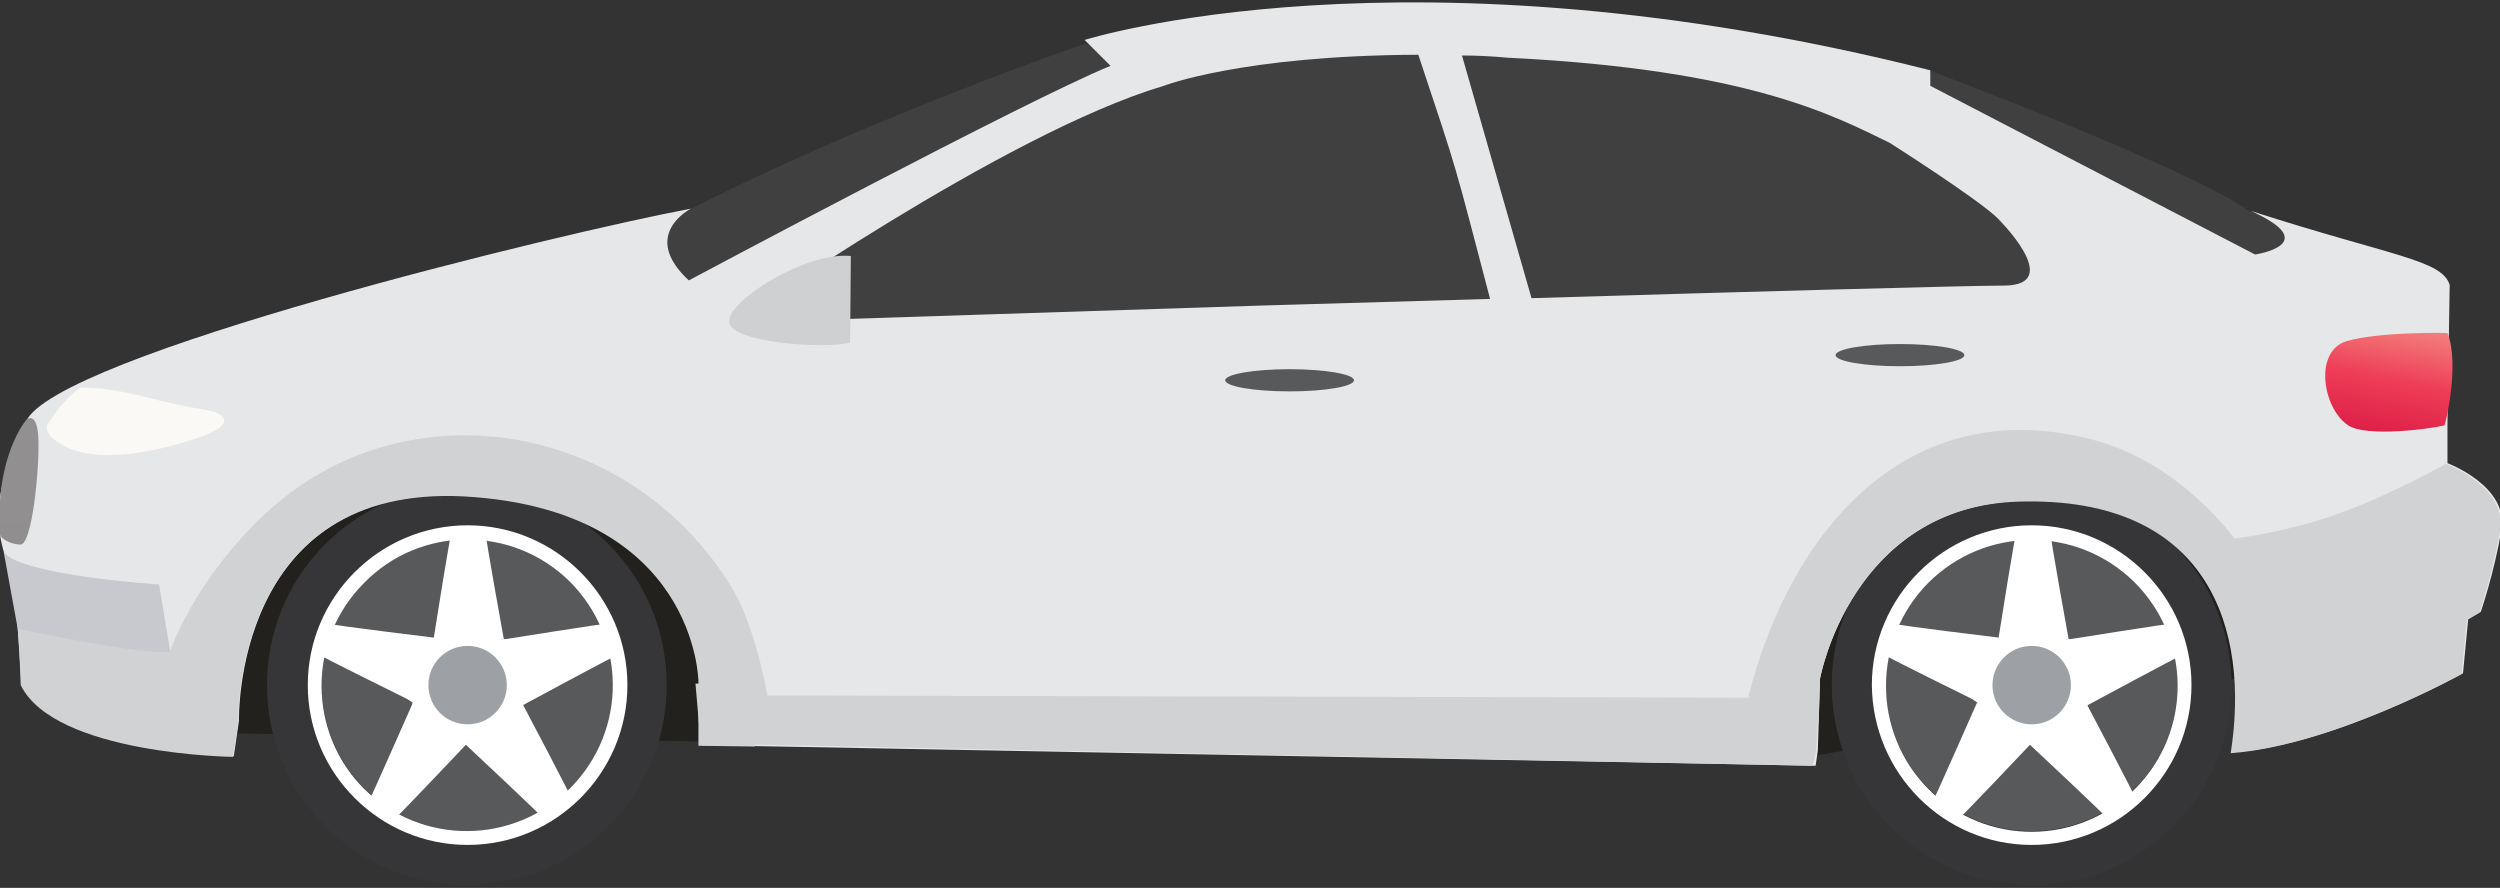 <?xml version="1.0" encoding="utf-8"?>
<!-- Generator: Adobe Illustrator 21.1.0, SVG Export Plug-In . SVG Version: 6.00 Build 0)  -->
<svg version="1.1" id="Layer_1" xmlns="http://www.w3.org/2000/svg" xmlns:xlink="http://www.w3.org/1999/xlink" x="0px" y="0px"
	 viewBox="0 0 337.9 120" style="enable-background:new 0 0 337.9 120;" xml:space="preserve">
<rect x="0" y="0" width="337.9" height="120" fill="#333333" stroke="none"/>
<style type="text/css">
	.st0{fill-rule:evenodd;clip-rule:evenodd;fill:#23211E;}
	.st1{fill-rule:evenodd;clip-rule:evenodd;fill:#404041;}
	.st2{fill-rule:evenodd;clip-rule:evenodd;fill:#58595B;}
	.st3{fill-rule:evenodd;clip-rule:evenodd;fill:#FFFFFF;}
	.st4{fill-rule:evenodd;clip-rule:evenodd;fill:#363638;}
	.st5{fill-rule:evenodd;clip-rule:evenodd;fill:#9DA0A5;}
	.st6{fill-rule:evenodd;clip-rule:evenodd;fill:#E6E7E8;}
	.st7{fill-rule:evenodd;clip-rule:evenodd;fill:#D0D2D3;}
	.st8{fill-rule:evenodd;clip-rule:evenodd;fill:#C7C9CE;}
	.st9{fill-rule:evenodd;clip-rule:evenodd;fill:#FBF9F6;}
	.st10{fill-rule:evenodd;clip-rule:evenodd;fill:url(#SVGID_1_);}
	.st11{fill-rule:evenodd;clip-rule:evenodd;fill:#CED0D1;}
	.st12{fill-rule:evenodd;clip-rule:evenodd;fill:url(#SVGID_2_);}
</style>
<g>
	<polygon class="st0" points="41.3,50.4 17.8,68.9 20.5,87.9 30.6,99.1 93.3,100.2 246.1,102 298.2,92.7 305.1,90.9 291.3,57 
		246.6,45.1 	"/>
	<path class="st1" d="M146.7,5.9c-0.1,0-30.3,10.4-54.6,23c0,0-8,6.1-5.9,10.5l7.6,5.5l63.5-33.3l-5.8-4.3L146.7,5.9z"/>
	<path class="st1" d="M261,9.6c0,0,34.9,13.1,43.1,19l7.9,2.5l1.4,4.6l-7,5.1L259.6,14L261,9.6z"/>
	<g>
		
			<ellipse transform="matrix(1 -4.979489e-03 4.979489e-03 1 -0.461 0.316)" class="st2" cx="63.3" cy="92.8" rx="20.6" ry="20.6"/>
		<polygon class="st3" points="63.2,72.3 67.7,86.4 82.5,86.3 70.5,95 75.1,109 63.2,100.3 51.2,109 55.8,95 43.9,86.3 58.6,86.4 		
			"/>
		<path class="st4" d="M44.1,111.8c10.6,10.5,27.7,10.4,38.2-0.2c10.5-10.6,10.4-27.7-0.2-38.2C71.6,62.9,54.5,63,43.9,73.6
			C33.4,84.2,33.5,101.3,44.1,111.8L44.1,111.8z M77.2,106.5L77.2,106.5c-7.7,7.7-20.1,7.8-27.9,0.1c-7.7-7.7-7.8-20.1-0.1-27.9
			C56.8,71,69.3,71,77,78.6C84.8,86.3,84.8,98.7,77.2,106.5z"/>
		<ellipse transform="matrix(1 -4.926513e-03 4.926513e-03 1 -0.456 0.312)" class="st5" cx="63.2" cy="92.6" rx="5.3" ry="5.3"/>
		<path class="st3" d="M49.2,78.8C56.8,71,69.3,71,77,78.6c7.7,7.7,7.8,20.1,0.1,27.9c-7.7,7.7-20.1,7.8-27.9,0.1
			C41.6,99,41.5,86.5,49.2,78.8L49.2,78.8z M63.2,114.2c11.9,0,21.6-9.7,21.6-21.6c0-11.9-9.7-21.6-21.6-21.6
			c-11.9,0-21.6,9.7-21.6,21.6C41.6,104.5,51.3,114.2,63.2,114.2z"/>
		<path class="st3" d="M61.1,71.7c-0.1-0.6-2.5,14.7-2.5,14.7l9.5,0c0,0-2.6-14.3-2.5-14.7C65.7,71.2,61.1,71.7,61.1,71.7z"/>
		<path class="st3" d="M43.2,88.5C42.7,88.4,56.1,95,56.1,95l2.7-8.8c0,0-14-1.7-14.4-1.9C44,84.2,43.2,88.5,43.2,88.5z"/>
		<path class="st3" d="M53.5,110.5c-0.3,0.5,10-10.4,10-10.4l-7.7-5.1c0,0-5.7,12.9-5.9,13.2C49.6,108.5,53.5,110.5,53.5,110.5z"/>
		<path class="st3" d="M77.3,108.1c0.4,0.4-6.8-13.2-6.8-13.2l-7.6,5.7c0,0,10.6,9.9,10.8,10.3C74,111.2,77.3,108.1,77.3,108.1z"/>
		<path class="st3" d="M82.1,84.3c0.5-0.2-14.5,2.2-14.5,2.2l2.9,8.9c0,0,12.6-6.8,13-6.9C84,88.4,82.1,84.3,82.1,84.3z"/>
	</g>
	<g>
		
			<ellipse transform="matrix(1 -4.994367e-03 4.994367e-03 1 -0.46 1.373)" class="st2" cx="274.8" cy="92.8" rx="20.6" ry="20.6"/>
		<polygon class="st3" points="274.6,72.3 279.2,86.4 293.9,86.3 282,95 286.6,109 274.6,100.3 262.7,109 267.3,95 255.3,86.3 
			270.1,86.4 		"/>
		<path class="st4" d="M255.6,111.8c10.6,10.5,27.7,10.4,38.2-0.2c10.5-10.6,10.4-27.7-0.2-38.2C283,62.9,265.9,63,255.4,73.6
			C244.9,84.2,245,101.3,255.6,111.8L255.6,111.8z M288.6,106.5L288.6,106.5c-7.7,7.7-20.1,7.8-27.9,0.1c-7.7-7.7-7.8-20.1-0.1-27.9
			c7.7-7.7,20.1-7.8,27.9-0.1C296.2,86.3,296.3,98.7,288.6,106.5z"/>
		
			<ellipse transform="matrix(1 -4.945389e-03 4.945389e-03 1 -0.455 1.359)" class="st5" cx="274.6" cy="92.6" rx="5.3" ry="5.3"/>
		<path class="st3" d="M260.6,78.8c7.7-7.7,20.1-7.8,27.9-0.1c7.7,7.7,7.8,20.1,0.1,27.9c-7.7,7.7-20.1,7.8-27.9,0.1
			C253,99,253,86.5,260.6,78.8L260.6,78.8z M274.6,114.2c11.9,0,21.6-9.7,21.6-21.6c0-11.9-9.7-21.6-21.6-21.6
			c-11.9,0-21.6,9.7-21.6,21.6C253.1,104.5,262.7,114.2,274.6,114.2z"/>
		<path class="st3" d="M272.6,71.7c-0.1-0.6-2.5,14.7-2.5,14.7l9.5,0c0,0-2.6-14.3-2.5-14.7C277.1,71.2,272.6,71.7,272.6,71.7z"/>
		<path class="st3" d="M254.7,88.5c-0.5-0.1,12.9,6.5,12.9,6.5l2.7-8.8c0,0-14-1.7-14.4-1.9C255.5,84.2,254.7,88.5,254.7,88.5z"/>
		<path class="st3" d="M264.9,110.5c-0.3,0.5,10-10.4,10-10.4l-7.7-5.1c0,0-5.7,12.9-5.9,13.2C261,108.5,264.9,110.5,264.9,110.5z"
			/>
		<path class="st3" d="M288.7,108.1c0.4,0.4-6.8-13.2-6.8-13.2l-7.6,5.7c0,0,10.6,9.9,10.8,10.3
			C285.4,111.2,288.7,108.1,288.7,108.1z"/>
		<path class="st3" d="M293.6,84.3c0.5-0.2-14.5,2.2-14.5,2.2l2.9,8.9c0,0,12.6-6.8,13-6.9C295.4,88.4,293.6,84.3,293.6,84.3z"/>
	</g>
	<path class="st6" d="M0.8,75.5C-1.7,68.2,1,62.9,3.5,57c3.8-8.9,72.7-25.6,89.9-28.8c0,0-7,3.5-0.3,9.7c0,0,45.9-24.5,57-29
		l-3.5-3.5c0,0,43.5-13.8,114.3,4.1v2.1l43.9,22.8c0,0,9.4-1.4-0.6-5.9c19.3,6.2,25.8,6.6,26.9,10l-0.3,18.6v5.5c0,0,8.3,3.1,7.3,9
		c-1,5.9-2.8,11.1-2.8,11.1l-1.7,1l-0.7,7.3c0,0-17.4,9.7-31.2,10.7c3.7-17.5-2.7-34.8-28.7-34C250.2,68.5,246,91.7,246,91.7
		l-0.3,9.7l-0.3,2.1l-150.9-2.8v-6.6v-2.1c0,0-0.2-23.2-31.6-25c-31.4-1.7-30.6,30.4-30.6,30.4l-0.7,4.8c0,0-24.1-0.3-28.7-9.7
		C2.8,92.7,2.5,79.6,0.8,75.5z"/>
	<path class="st7" d="M102,100.9l-7.6-0.1v-6.6v-2.1c0,0-0.2-23.2-31.6-25c-31.4-1.7-30.6,30.4-30.6,30.4l-0.7,4.8
		c0,0-24.1-0.3-28.7-9.7c0,0-0.1-3.6-0.4-7.6L23,88c0,0,3.2-9.6,13-18.7c18.7-17.3,49-12.6,62.9,10.1c3.6,5.9,5.2,16.7,5.2,16.7
		S103.4,98,102,100.9z"/>
	<path class="st7" d="M330.6,62.7c0,0,8.3,3.1,7.3,9c-1,5.9-2.8,11.1-2.8,11.1l-1.7,1l-0.7,7.3c0,0-17.4,9.7-31.2,10.7
		c2.6-16.5-2.7-34.8-28.7-34C250.2,68.5,246,91.7,246,91.7l-0.2,6c-5.8-2-9.5-3.5-9.5-3.5c5.6-22.2,21.4-41.5,46.8-34.7
		c11.8,3.2,18.9,13.3,18.9,13.3s7.5-0.9,14.4-3.5C323.3,66.8,330.6,62.7,330.6,62.7z"/>
	<polygon class="st7" points="94,92.4 94.7,100.5 245,103.5 245.5,101.4 245.9,92.4 242,92.2 237.2,94.3 102.7,94 101.3,92.2 	"/>
	<path class="st8" d="M0.5,74.6L2.4,85c0,0,18.5,3.9,20.6,3l-1.5-9C21.5,79,2.8,77.8,0.5,74.6z"/>
	<path class="st9" d="M6.4,57.4c0,0,2.1-3.5,4.5-5c0,0,3.1-0.2,8.5,1.2c5.4,1.4,9,1.9,9,1.9s5.7,1.4-2.6,4
		c-8.3,2.6-13.8,2.4-16.9,0.9C5.7,58.8,6.4,57.4,6.4,57.4z"/>
	<path class="st1" d="M99.3,43.6c0,0,36.4-25.6,58-32c0,0,10.5-4.1,34.4-4.2c5.6,16.8,4.7,14,9.7,33c-17.3,0.5-31,0.9-31,0.9
		L99.3,43.6L99.3,43.6z M197.6,7.5l9.4,32.8c26.6-0.8,58.9-1.7,63.8-1.7c8.5,0-0.9-9.2-0.9-9.2c-3-2.8-14.5-10.1-14.5-10.1
		c-7.6-3.7-19.1-9.9-51.6-11.5C201.6,7.6,199.6,7.5,197.6,7.5z"/>
	<ellipse class="st2" cx="174.3" cy="51.4" rx="8.7" ry="1.5"/>
	<ellipse class="st2" cx="256.8" cy="48" rx="8.7" ry="1.5"/>
	<linearGradient id="SVGID_1_" gradientUnits="userSpaceOnUse" x1="324.366" y1="43.839" x2="321.43" y2="58.944">
		<stop  offset="0" style="stop-color:#F3807C"/>
		<stop  offset="0.5" style="stop-color:#EE3D57"/>
		<stop  offset="1" style="stop-color:#DD1E47"/>
	</linearGradient>
	<path class="st10" d="M330.8,45c0,0-9.1-0.2-13.6,1.1c-4.5,1.3-3.3,9.1,0.2,11.4c2.4,1.6,10.9,0.5,13,0
		C330.5,57.4,332.5,49.3,330.8,45z"/>
	<path class="st11" d="M114.9,46.3c-3.1,0.9-15.6,0.1-16.3-2.6C97.8,41,108.7,34,115,34.6L114.9,46.3z"/>
	<linearGradient id="SVGID_2_" gradientUnits="userSpaceOnUse" x1="2.566" y1="-1184.381" x2="2.566" y2="1314.377">
		<stop  offset="0" style="stop-color:#FFFFFF"/>
		<stop  offset="1" style="stop-color:#231F20"/>
	</linearGradient>
	<path class="st12" d="M3.6,56.7c0,0,1.5-1.3,1.6,2.9c0.1,4.3-0.9,13.9-2.4,14c-1.5,0-2.7-0.9-2.8-1.3C-0.7,61.5,3.6,56.7,3.6,56.7z
		"/>
</g>
</svg>
